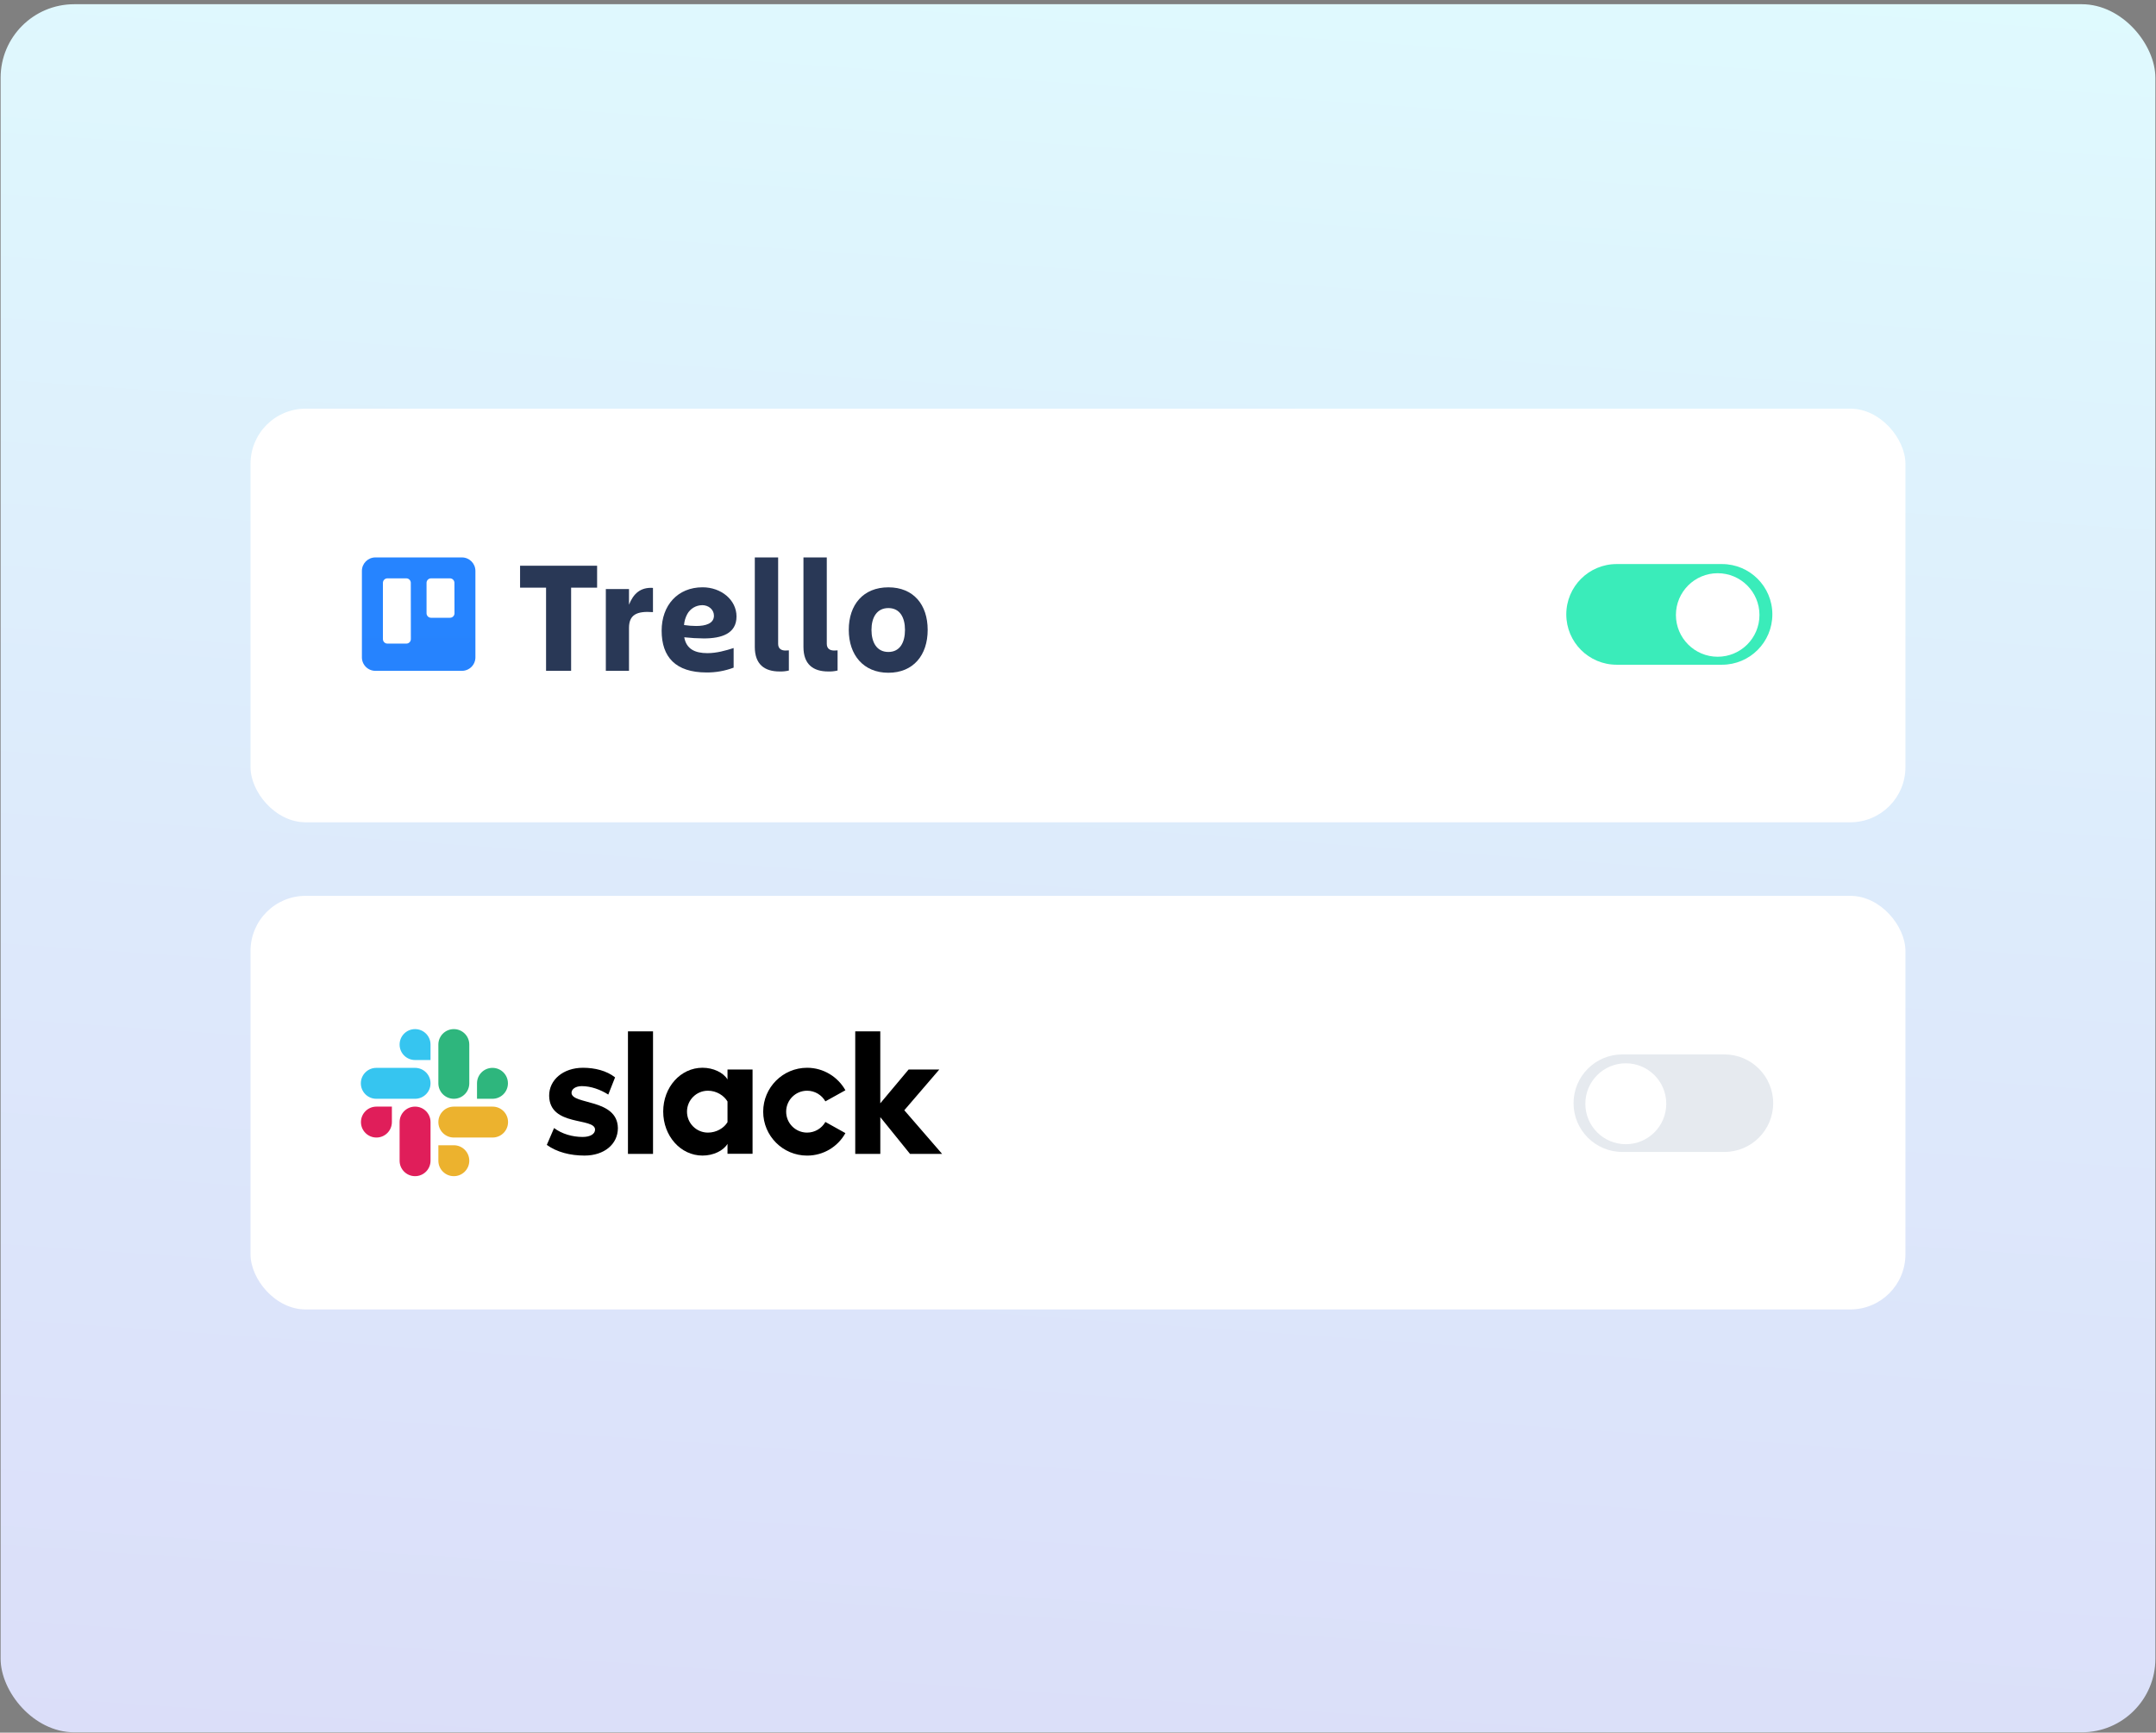 <svg width="469" height="377" viewBox="0 0 469 377" fill="none" xmlns="http://www.w3.org/2000/svg">
<rect x="0" y="0" width="469" height="377" fill="#808080" stroke="none"/>
<rect x="0.135" y="0.919" width="468.73" height="376" rx="16" fill="url(#paint0_linear_412_4445)"/>
<rect x="54.495" y="88.919" width="360" height="90" rx="12" fill="white"/>
<path fill-rule="evenodd" clip-rule="evenodd" d="M100.486 121.288H81.66C80.04 121.288 78.727 122.599 78.725 124.219V143.017C78.722 143.798 79.029 144.547 79.58 145.1C80.131 145.653 80.879 145.964 81.66 145.964H100.486C101.266 145.963 102.013 145.652 102.563 145.099C103.113 144.546 103.42 143.797 103.417 143.017V124.219C103.415 122.601 102.104 121.29 100.486 121.288ZM89.374 139.061C89.373 139.322 89.268 139.572 89.082 139.755C88.897 139.939 88.646 140.041 88.385 140.038H84.271C83.733 140.036 83.298 139.599 83.298 139.061V126.818C83.298 126.28 83.733 125.843 84.271 125.841H88.385C88.924 125.843 89.36 126.279 89.362 126.818L89.374 139.061ZM98.868 133.44C98.868 133.701 98.763 133.952 98.578 134.135C98.392 134.319 98.14 134.42 97.879 134.417H93.765C93.226 134.415 92.79 133.979 92.788 133.44V126.818C92.79 126.279 93.226 125.843 93.765 125.841H97.879C98.417 125.843 98.852 126.28 98.852 126.818L98.868 133.44Z" fill="url(#paint1_linear_412_4445)"/>
<path d="M129.89 123.095V127.866H124.237V145.964H118.786V127.866H113.133V123.095H129.89Z" fill="#293856"/>
<path d="M136.828 145.964H131.788V128.163H136.828V131.573C137.786 129.172 139.317 127.744 142.042 127.918V133.191C138.482 132.914 136.828 133.784 136.828 136.636V145.964Z" fill="#293856"/>
<path d="M169.575 146.103C166.272 146.103 164.195 144.52 164.195 140.778V121.288H169.27V140.082C169.27 141.162 169.982 141.546 170.852 141.546C171.103 141.551 171.355 141.539 171.604 141.51V145.897C170.941 146.059 170.257 146.128 169.575 146.103Z" fill="#293856"/>
<path d="M180.16 146.103C176.857 146.103 174.777 144.52 174.777 140.778V121.288H179.852V140.082C179.852 141.162 180.568 141.546 181.454 141.546C181.704 141.551 181.954 141.539 182.202 141.51V145.897C181.534 146.06 180.847 146.129 180.16 146.103Z" fill="#293856"/>
<path d="M184.635 137.055C184.635 131.557 187.8 127.795 193.251 127.795C198.702 127.795 201.8 131.545 201.8 137.055C201.8 142.566 198.666 146.383 193.251 146.383C187.835 146.383 184.635 142.518 184.635 137.055ZM189.576 137.055C189.576 139.733 190.699 141.858 193.251 141.858C195.803 141.858 196.863 139.733 196.863 137.055C196.863 134.377 195.774 132.308 193.251 132.308C190.727 132.308 189.576 134.373 189.576 137.055Z" fill="#293856"/>
<path d="M148.846 138.665C150.257 138.82 151.675 138.903 153.095 138.914C156.956 138.914 160.215 137.878 160.215 134.14C160.215 130.512 156.865 127.787 152.834 127.787C147.406 127.787 143.929 131.723 143.929 137.221C143.929 142.93 146.928 146.32 153.704 146.32C155.714 146.336 157.71 145.979 159.59 145.268V141.003C157.85 141.561 155.892 142.115 153.882 142.115C151.184 142.115 149.305 141.229 148.846 138.665ZM152.731 131.671C154.159 131.671 155.306 132.64 155.306 133.966C155.306 135.671 153.506 136.205 151.433 136.205C150.551 136.201 149.67 136.131 148.799 135.995C148.864 135.164 149.103 134.355 149.499 133.622C150.146 132.437 151.381 131.694 152.731 131.679V131.671Z" fill="#293856"/>
<g clip-path="url(#clip0_412_4445)">
<path d="M374.593 122.731H351.671C345.622 122.731 340.719 127.635 340.719 133.683C340.719 139.732 345.622 144.635 351.671 144.635H374.593C380.642 144.635 385.545 139.732 385.545 133.683C385.545 127.635 380.642 122.731 374.593 122.731Z" fill="#3AECBA"/>
<path d="M373.654 142.897C378.672 142.897 382.74 138.829 382.74 133.811C382.74 128.792 378.672 124.724 373.654 124.724C368.636 124.724 364.567 128.792 364.567 133.811C364.567 138.829 368.636 142.897 373.654 142.897Z" fill="white"/>
</g>
<rect x="54.495" y="194.919" width="360" height="90" rx="12" fill="white"/>
<path fill-rule="evenodd" clip-rule="evenodd" d="M118.949 249.114L120.527 245.447C122.232 246.722 124.503 247.384 126.743 247.384C128.397 247.384 129.444 246.747 129.444 245.781C129.419 243.08 119.536 245.194 119.46 238.421C119.435 234.982 122.49 232.332 126.819 232.332C129.394 232.332 131.963 232.969 133.799 234.421L132.322 238.163C130.643 237.091 128.554 236.327 126.566 236.327C125.216 236.327 124.326 236.965 124.326 237.779C124.351 240.429 134.31 238.978 134.411 245.447C134.411 248.962 131.432 251.436 127.153 251.436C124.017 251.431 121.139 250.692 118.949 249.114ZM179.549 244.122C178.76 245.498 177.283 246.438 175.573 246.438C173.049 246.438 171.016 244.4 171.016 241.881C171.016 239.362 173.054 237.324 175.573 237.324C177.278 237.324 178.76 238.265 179.549 239.64L183.904 237.223C182.275 234.319 179.139 232.332 175.573 232.332C170.298 232.332 166.019 236.611 166.019 241.886C166.019 247.162 170.298 251.441 175.573 251.441C179.164 251.441 182.275 249.478 183.904 246.55L179.549 244.122ZM136.601 224.406H142.054V251.077H136.601V224.406ZM186.043 224.406V251.077H191.496V243.075L197.965 251.077H204.945L196.716 241.573L204.333 232.706H197.657L191.491 240.065V224.406H186.043Z" fill="black"/>
<path d="M158.255 244.172C157.466 245.472 155.837 246.438 154.001 246.438C151.477 246.438 149.444 244.4 149.444 241.881C149.444 239.362 151.482 237.324 154.001 237.324C155.837 237.324 157.466 238.341 158.255 239.666V244.172ZM158.255 232.711V234.876C157.365 233.374 155.149 232.327 152.827 232.327C148.038 232.327 144.269 236.555 144.269 241.856C144.269 247.157 148.038 251.436 152.827 251.436C155.144 251.436 157.359 250.394 158.255 248.886V251.051H163.707V232.711H158.255Z" fill="black"/>
<path fill-rule="evenodd" clip-rule="evenodd" d="M85.248 244.147C85.248 246.008 83.745 247.511 81.884 247.511C80.023 247.511 78.52 246.003 78.52 244.147C78.52 242.291 80.023 240.784 81.884 240.784H85.248V244.147ZM86.927 244.147C86.927 242.286 88.429 240.784 90.29 240.784C92.152 240.784 93.654 242.286 93.654 244.147V252.554C93.654 254.415 92.152 255.917 90.29 255.917C88.429 255.917 86.927 254.415 86.927 252.554V244.147Z" fill="#E01E5A"/>
<path fill-rule="evenodd" clip-rule="evenodd" d="M90.29 230.647C88.429 230.647 86.927 229.145 86.927 227.284C86.927 225.422 88.429 223.92 90.29 223.92C92.152 223.92 93.654 225.422 93.654 227.284V230.647H90.29ZM90.29 232.352C92.152 232.352 93.654 233.854 93.654 235.715C93.654 237.577 92.152 239.079 90.29 239.079H81.859C79.997 239.079 78.495 237.572 78.495 235.715C78.495 233.859 79.997 232.352 81.859 232.352H90.29Z" fill="#36C5F0"/>
<path fill-rule="evenodd" clip-rule="evenodd" d="M103.765 235.715C103.765 233.854 105.267 232.352 107.128 232.352C108.99 232.352 110.492 233.854 110.492 235.715C110.492 237.577 108.99 239.079 107.128 239.079H103.765V235.715ZM102.086 235.715C102.086 237.577 100.583 239.079 98.722 239.079C96.861 239.079 95.359 237.577 95.359 235.715V227.284C95.359 225.422 96.861 223.92 98.722 223.92C100.583 223.92 102.086 225.422 102.086 227.284V235.715Z" fill="#2EB67D"/>
<path fill-rule="evenodd" clip-rule="evenodd" d="M98.722 249.19C100.583 249.19 102.086 250.692 102.086 252.554C102.086 254.415 100.583 255.917 98.722 255.917C96.861 255.917 95.359 254.415 95.359 252.554V249.19H98.722ZM98.722 247.511C96.861 247.511 95.359 246.008 95.359 244.147C95.359 242.286 96.861 240.784 98.722 240.784H107.154C109.015 240.784 110.517 242.286 110.517 244.147C110.517 246.008 109.015 247.511 107.154 247.511H98.722Z" fill="#ECB22E"/>
<g clip-path="url(#clip1_412_4445)">
<path d="M375.115 229.427H352.909C347.049 229.427 342.299 234.177 342.299 240.037C342.299 245.897 347.049 250.647 352.909 250.647H375.115C380.974 250.647 385.725 245.897 385.725 240.037C385.725 234.177 380.974 229.427 375.115 229.427Z" fill="#E6EAEF"/>
<path d="M353.666 248.963C358.527 248.963 362.468 245.022 362.468 240.16C362.468 235.299 358.527 231.358 353.666 231.358C348.804 231.358 344.863 235.299 344.863 240.16C344.863 245.022 348.804 248.963 353.666 248.963Z" fill="white"/>
</g>
<defs>
<linearGradient id="paint0_linear_412_4445" x1="248.722" y1="-14.475" x2="220.277" y2="392.313" gradientUnits="userSpaceOnUse">
<stop stop-color="#DFFAFE"/>
<stop offset="0.56" stop-color="#DDE9FB"/>
<stop offset="1" stop-color="#DBDEF9"/>
</linearGradient>
<linearGradient id="paint1_linear_412_4445" x1="19350.9" y1="2373.17" x2="19350.9" y2="116.287" gradientUnits="userSpaceOnUse">
<stop stop-color="#0052CC"/>
<stop offset="1" stop-color="#2684FF"/>
</linearGradient>
<clipPath id="clip0_412_4445">
<rect width="45.1" height="22.96" fill="white" transform="translate(340.445 122.439)"/>
</clipPath>
<clipPath id="clip1_412_4445">
<rect width="43.46" height="22.14" fill="white" transform="translate(342.265 228.849)"/>
</clipPath>
</defs>
</svg>
